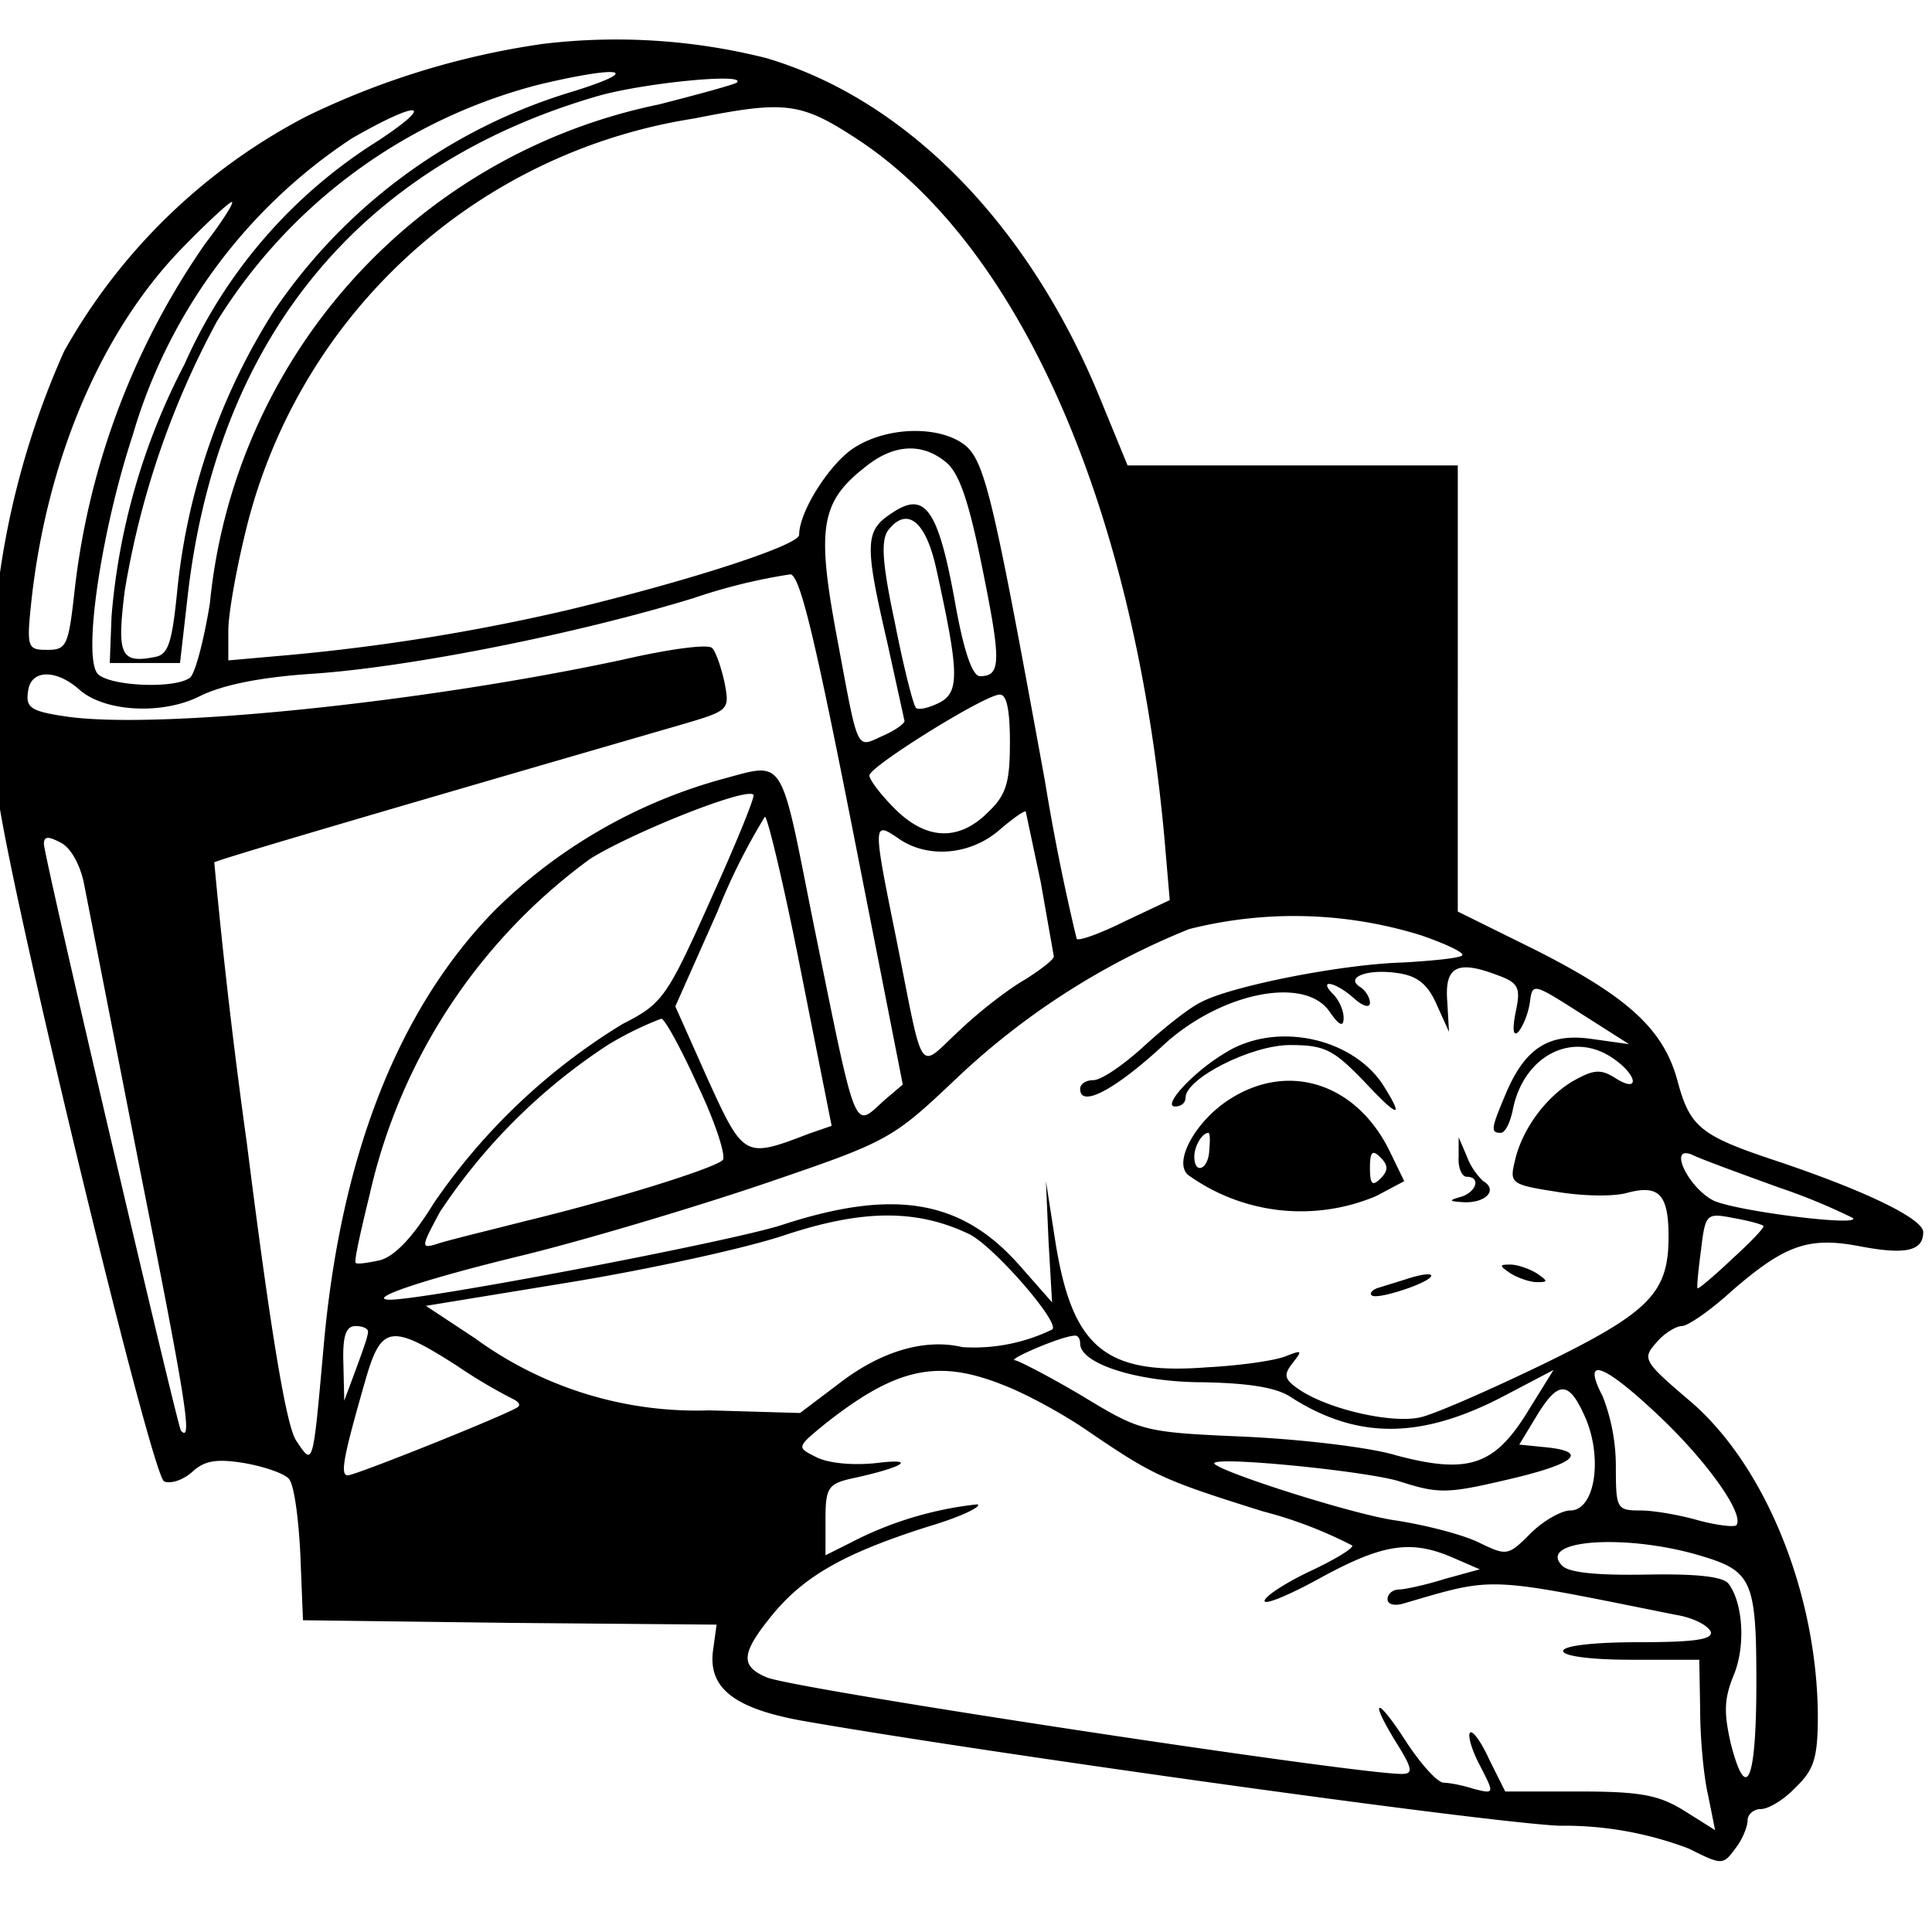 <svg id='mando-beibi-svg' xmlns="http://www.w3.org/2000/svg" width="50" height="50" version="1.0" viewBox="95 50 220 210">
  <path d="M156.8 50a91 91 0 0 0-26.8 8.2A67 67 0 0 0 102.3 85a95 95 0 0 0-7.5 50.9c1.9 12.9 17.5 77.3 18.9 77.8.8.3 2.2-.2 3.2-1.1 1.4-1.3 2.8-1.5 5.9-1 2.3.4 4.6 1.2 5.1 1.8.6.7 1.1 4.5 1.3 8.6l.3 7.5 23.6.3 23.5.2-.4 2.9c-.6 4.3 2.4 6.6 9.9 8 19.2 3.4 76.9 11.5 86.4 12a40 40 0 0 1 14.8 2.6c3.8 1.9 3.9 1.9 5.3 0 .8-1 1.4-2.5 1.4-3.2 0-.7.7-1.3 1.5-1.3.9 0 2.7-1.1 4-2.5 2.1-2 2.5-3.4 2.5-8.2-.1-13.9-6-28.5-14.6-35.8-5.3-4.5-5.4-4.8-3.8-6.6.9-1.1 2.3-1.9 2.9-1.9.7 0 3.3-1.8 5.7-4 6-5.2 8.7-6.2 14.5-5.1 5.2 1 7.3.6 7.3-1.6 0-1.5-6.5-4.7-17-8.2-8.4-2.8-9.6-3.8-11-9.1-1.6-5.8-5.6-9.5-16.3-14.9l-8.7-4.3V98h-37.6l-3.2-7.8c-8.1-19.7-22-33.9-38-38.6a70 70 0 0 0-25.4-1.6zm3.5 5.4a62.8 62.8 0 0 0-34.1 25 72.8 72.8 0 0 0-11 31.7c-.6 6-1 7.4-2.5 7.7-4 .8-4.4-.2-3.5-7.5a97.9 97.9 0 0 1 10.5-30.7 61 61 0 0 1 36.8-27c9.3-2.2 11.8-1.7 3.8.8zm18.6-1c-.2.2-4.2 1.3-8.9 2.5a64.4 64.4 0 0 0-51.1 56.8c-.7 4.3-1.7 8.1-2.3 8.5-1.9 1.3-9.3.9-10.5-.5-1.7-2.1.5-16.5 4-27.1A60.9 60.9 0 0 1 135 60.8c7.6-4.4 9.9-4.3 3.1.2A57.4 57.4 0 0 0 116 86.5a75 75 0 0 0-8.3 28.7l-.2 5.3h8l.8-7c3.2-29.7 19.5-49.7 46.9-57.6 5.4-1.5 16.9-2.6 15.7-1.5zm14.1 6.7c18.3 12.3 31.2 41.8 34.6 79.4l.6 7-5.1 2.4c-2.8 1.4-5.3 2.3-5.5 2A246 246 0 0 1 214 134c-5.8-31.8-6.8-36.4-9.1-38.3-2.8-2.2-8.6-2.2-12.5.2-2.8 1.7-6.4 7.3-6.4 10 0 1.2-12.7 5.3-26.5 8.6a233.6 233.6 0 0 1-31.7 5.1l-6.8.6v-3.4c0-1.9.9-6.9 1.9-11A62.4 62.4 0 0 1 174 58.5c10.6-2.1 12.2-1.9 19 2.6zm-74.6 11.6a86 86 0 0 0-14.9 39.5c-.7 6.3-.9 6.8-3.1 6.8-2.3 0-2.4-.2-1.8-5.8 1.8-16 7.9-30.3 16.9-39.7 2.9-3 5.6-5.5 5.9-5.5.3 0-1 2.1-3 4.7zm84.4 25c1.5 1.3 2.6 4.7 4.1 12.2 2.1 10.4 2.1 12.1-.3 12.1-.9 0-1.9-3-2.9-8.7-1.9-10.4-3.4-12.4-7.1-9.9-3.1 2-3.2 3.4-.6 14.6l2 9.1c0 .3-1.1 1.1-2.5 1.7-3.1 1.4-2.7 2.1-5.3-11.8-2.2-11.9-1.7-14.9 3.3-18.8 3.3-2.7 6.6-2.8 9.3-.5zm-1.2 12c2.6 11.8 2.7 14.1.4 15.3-1.2.6-2.4.9-2.7.6-.3-.3-1.4-4.6-2.4-9.7-1.5-7-1.6-9.5-.7-10.6 2.1-2.6 4.2-1 5.4 4.4zm-9.5 29.8 5.7 29-2 1.7c-3.7 3.3-3.1 4.8-8.3-20.7-3.7-18.6-3.1-17.7-10.2-15.8a59.3 59.3 0 0 0-25.9 14.9c-10.9 11.1-17.5 27.6-19.5 49.2-1.3 14.5-1.2 14.2-3.2 11.2-1.1-1.7-2.9-12.4-5.6-33.9a695.8 695.8 0 0 1-3.7-31.9c.4-.3 17-5.2 52.9-15.6 5.8-1.7 5.8-1.7 5.2-4.9-.4-1.8-1-3.5-1.4-3.9-.4-.5-4.9.1-10.1 1.3-22.8 4.9-52.9 8-63.4 6.5-4.1-.6-4.7-1-4.4-2.9.3-2.5 3.2-2.5 5.8-.2 2.9 2.6 9.5 2.9 13.7.8 2.6-1.3 6.9-2.2 13.2-2.6 11.2-.8 30.1-4.6 43.1-8.6a64.3 64.3 0 0 1 11-2.7c1.1.1 2.8 7.3 7.1 29.1zm17.9-10c0 4.6-.4 6-2.5 8-3.3 3.3-7 3.2-10.6-.4-1.6-1.6-2.9-3.3-2.9-3.8 0-1 13-9.1 14.8-9.2.8-.1 1.2 1.6 1.2 5.4zm-34.1 18c-5 11.2-5.5 11.8-10 14.1a70.5 70.5 0 0 0-21.5 20.4c-2.4 3.9-4.4 6-6.1 6.5-1.4.3-2.7.5-2.8.3-.2-.2.6-3.7 1.6-7.8a65 65 0 0 1 25.1-38.2c4.8-3 17.8-8.2 18.6-7.3.2.2-2 5.6-4.9 12zm37.6-2.1 1.5 8.5c0 .4-1.5 1.5-3.2 2.6-1.8 1-5.2 3.6-7.5 5.8-4.9 4.5-4 5.8-7.3-10.7-2.6-12.8-2.6-13.1.2-11.2 3.3 2.4 8.2 2 11.5-.8 1.5-1.3 2.9-2.3 3.1-2.2l1.7 8zm-27.3 10.2 3.5 17.6-2.6.9c-7.3 2.8-7.4 2.8-11.5-6.2l-3.7-8.3 4.8-10.8a71 71 0 0 1 5.4-10.8c.3 0 2.2 7.9 4.1 17.6zm-81.6-9.8 6.4 32.7c5.1 25.7 6 31 4.6 29.4-.4-.5-15.6-65.4-15.6-66.8 0-.9.5-.9 2-.1 1.1.6 2.2 2.6 2.6 4.8zm152.2 5.7c2.9 1 5 2 4.7 2.3-.3.3-3.3.6-6.7.8-7.1.2-19.6 2.7-23 4.5-1.3.6-4.2 2.9-6.5 5-2.4 2.2-4.9 3.9-5.8 3.9-.8 0-1.5.4-1.5 1 0 2.2 4 .1 9.6-5.1 6.5-5.9 16-7.8 18.8-3.7 1.1 1.6 1.6 1.8 1.6.7 0-.8-.5-2-1.2-2.7-1.8-1.8.3-1.4 2.4.5 1 .9 1.8 1.1 1.8.5 0-.6-.5-1.4-1.1-1.8-1.8-1.1.8-2.1 4.2-1.6 2.3.3 3.5 1.3 4.5 3.6l1.4 3.1-.2-3.5c-.3-3.9 1.1-4.7 5.6-3 2.5.9 2.8 1.4 2.2 4.2-.4 2-.3 2.9.3 2.3.5-.6 1.1-2 1.3-3.3.3-2.3.3-2.3 5.8 1.2l5.5 3.5-4.3-.6c-4.9-.7-7.6 1.1-9.8 6.4-1.6 3.8-1.7 4.3-.5 4.3.5 0 1.1-1.2 1.4-2.8 1.3-6.1 6.9-8.9 11.5-5.6 2.7 1.9 2.9 3.9.2 2.2-1.7-1.1-2.5-1-4.7.2-3.2 1.8-6 5.6-6.8 9.2-.6 2.5-.5 2.7 4.7 3.5 2.9.5 6.6.6 8.2.1 3.5-.9 4.6.2 4.6 5 0 6.4-2.1 8.6-14.2 14.5-6.2 3-12.6 5.8-14.1 6.1-3.1.7-10-.8-13.5-3-2-1.3-2.1-1.8-1-3.2 1.1-1.4 1.1-1.5-.7-.8-1.1.5-5.2 1.1-9.1 1.3-11.7.9-15.4-2.3-17.3-14.8l-1-6.4.3 6.9.4 6.9-3.7-4.2c-6.6-7.5-14.3-8.8-27.1-4.6-5.9 1.9-41 8.6-44.7 8.5-2.6-.1 3.9-2.3 15-5 7-1.7 19.4-5.4 27.4-8.1 14.4-4.9 14.8-5.1 21.9-11.8a84.3 84.3 0 0 1 26.8-17.3 48.7 48.7 0 0 1 26.4.7zm-82.3 17.2c2 4.2 3.2 8 2.8 8.4-1.1 1-12.4 4.5-22.3 6.9-4.7 1.2-9.3 2.3-10.4 2.7-1.7.5-1.6.2.5-3.7a66.5 66.5 0 0 1 19.1-19 37 37 0 0 1 6.1-3c.4 0 2.3 3.5 4.2 7.7zm123 11.5a69 69 0 0 1 8.5 3.5c.9 1-13.4-.8-15.9-2-2.9-1.5-5.2-6.4-2.4-5.2 1 .5 5.4 2.1 9.8 3.7zm-92.2 5.3c2.8 1.3 10.6 10.3 9.5 10.9a20.4 20.4 0 0 1-10.2 2c-4.2-1-9.2.4-14 4.1l-4.5 3.4-10.3-.3a42.8 42.8 0 0 1-26.7-8.2l-5.6-3.7L160 191c9.1-1.5 20.1-3.9 24.5-5.4 8.8-2.9 14.9-2.9 20.8-.1zm90.5-.9c.2.1-1.4 1.8-3.5 3.7-2.1 2-3.9 3.5-4 3.4-.1-.2.1-2.1.4-4.4.5-4.1.6-4.2 3.7-3.6 1.7.3 3.2.7 3.4.9zm-158.9 12.1c0 .5-.7 2.4-1.4 4.3l-1.3 3.5-.1-4.3c-.1-3.1.3-4.2 1.4-4.2.8 0 1.5.3 1.4.7zm10.1 3.8a59 59 0 0 0 6.4 3.8c.6.3.9.6.6.9-.8.7-18.5 7.8-19.4 7.8-.9 0-.5-2.1 2-10.8 1.8-6.3 2.9-6.5 10.4-1.7zm71-2.5c0 2.3 6.6 4.4 14 4.4 5.2.1 8.4.6 10 1.7 7.5 4.8 14.7 4.8 24 0l5.9-3.1-3.1 5c-3.7 5.9-6.7 6.9-14.9 4.7-3-.9-10.7-1.8-17.1-2.1-11.6-.5-11.9-.6-18.5-4.6-3.7-2.2-7.2-4-7.7-4.1-1.1 0 5.1-2.7 6.7-2.8.4-.1.7.3.7.9zm-8.8 4.7c2.4.9 6.7 3.2 9.6 5.2 7.5 5.1 8.5 5.6 20 9.2A48.7 48.7 0 0 1 249 221c0 .4-2.2 1.7-5 3-2.7 1.3-5 2.8-5 3.3s2.9-.7 6.5-2.7c7-3.8 10.2-4.3 15-2.2l3 1.3-4 1.1c-2.2.7-4.6 1.2-5.2 1.2-.7 0-1.3.5-1.3 1.1 0 .6.8.8 1.8.5 10.6-3.1 9.2-3.1 31.1 1.3 1.9.3 3.6 1.2 3.9 1.9.3.9-1.9 1.2-8.2 1.2-5.1 0-8.6.4-8.6 1s3.3 1 7.8 1h7.7l.1 5.7c0 3.2.4 7.6.9 9.7l.8 4-3.5-2.2c-2.9-1.8-5-2.2-12-2.2h-8.4l-1.8-3.6c-.9-2-1.9-3.4-2.2-3.1-.3.3.2 2 1.1 3.7 1.7 3.3 1.7 3.3-.7 2.7-1.2-.4-2.8-.7-3.4-.7-.7 0-2.6-2.1-4.3-4.7-3.4-5.3-4.3-5-1 .3 1.8 2.9 1.8 3.4.5 3.4-5.4 0-69.4-9.7-72.3-11-3.1-1.3-2.9-2.8.8-7.3 3.6-4.3 8.2-6.9 17.7-9.9 3.7-1.1 6.1-2.3 5.5-2.5a40.7 40.7 0 0 0-14.5 4.4l-2.8 1.4V218c0-3.5.3-4 2.8-4.6 6.1-1.3 7.8-2.4 3-1.8-2.8.3-5.6 0-6.9-.7-2.2-1.1-2.2-1.1 1.1-3.8 8-6.3 12.7-7.4 20.2-4.4zm75.1 3.9c5.5 5.3 9.4 11 8.4 12.1-.3.2-2.2 0-4.4-.6-2.1-.6-5-1.1-6.5-1.1-2.7 0-2.8-.2-2.8-5a22 22 0 0 0-1.5-8c-2.5-4.8.2-3.7 6.8 2.6zm-8.7 0c1.9 4.6 1 10.4-1.8 10.4-1 0-3.1 1.2-4.5 2.6-2.6 2.6-2.7 2.6-6 1-1.9-.9-6.2-2-9.6-2.5-4.7-.7-19.2-5.3-20.4-6.4-.9-1 17.4.8 21.1 2 4.4 1.4 5.4 1.4 12.2-.2 7.8-1.8 9.4-3.2 4.4-3.7l-3-.3 2-3.3c2.5-4.1 3.7-4 5.6.4zm13.2 15.6c5.7 1.7 6.2 2.9 6.2 14.3 0 11.3-1.1 14-2.9 7.1-.8-3.5-.8-5.1.3-7.8 1.4-3.3 1.1-8.3-.6-10.5-.7-.8-3.8-1.1-9.3-1-5.5.1-8.8-.2-9.6-1-3-3 7.4-3.7 15.9-1.1z"/>
  <path d="M234.5 164.9c-3.7 2.2-7.2 6.1-5.7 6.1.7 0 1.2-.4 1.2-1 0-2.2 7.5-6 11.9-6 3.9 0 4.9.5 8.3 4 4.1 4.4 4.8 4.5 2.2.4-3.6-5.3-12.2-7.1-17.9-3.5z"/>
  <path d="M235.3 170c-4 2.4-6.8 7.3-5 8.8a22 22 0 0 0 21.4 2.4l3.2-1.7-1.6-3.3c-3.7-7.7-11.3-10.3-18-6.2zm-2.6 6c-.1 2.2-1.7 2.8-1.7.7 0-1.2.9-2.7 1.6-2.7.2 0 .2.9.1 2zm19.5 3.2c-.9.9-1.2.7-1.2-1.2s.3-2.1 1.2-1.2c.9.9.9 1.5 0 2.4zM261.1 176.7c-.1 1.3.4 2.3.9 2.3 1.7 0 1.1 1.8-.7 2.3-1.4.4-1.3.5.4.6 2.5.1 3.9-1.4 2.2-2.4a7.6 7.6 0 0 1-1.9-2.9l-.9-2.1v2.2zM267 190c.8.5 2.2 1 3 1 1.3 0 1.3-.1 0-1-.8-.5-2.2-1-3-1-1.3 0-1.3.1 0 1zM255 190.7l-2.9.9c-.8.2-1.2.7-.9.9.3.3 2.2-.1 4.4-.9 3.5-1.3 3-2.1-.6-.9z"/>
</svg>